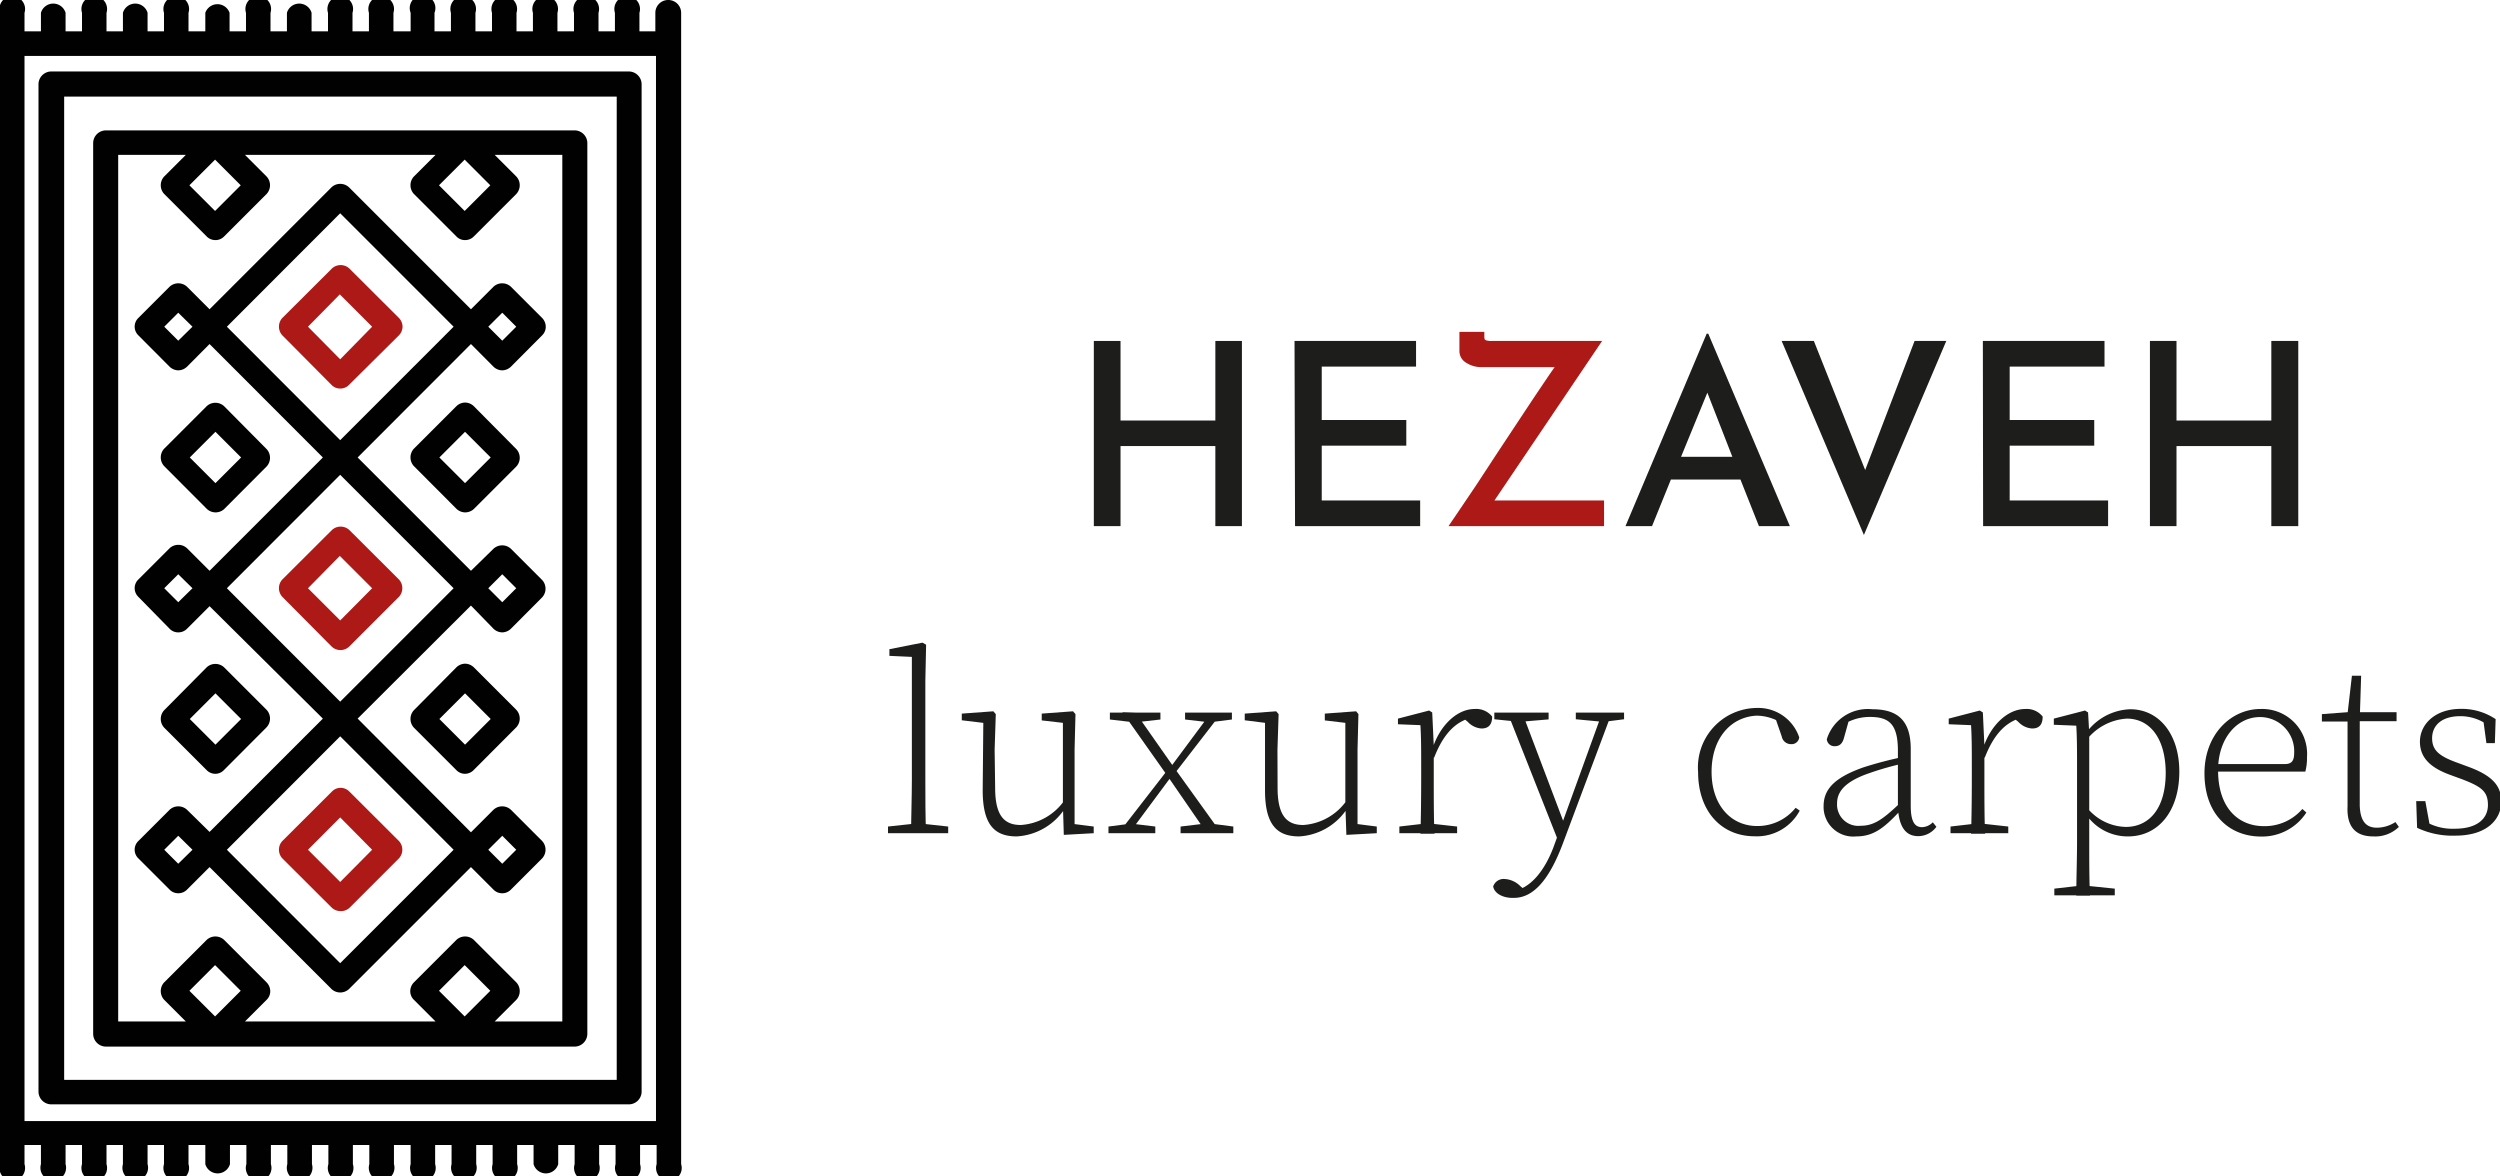 <svg xmlns="http://www.w3.org/2000/svg" viewBox="0 0 194.82 91.68"><defs><style>.cls-1{fill:#010101;}.cls-2{fill:#ad1917;}.cls-3{fill:#1d1d1b;}</style></defs><title>CarpetLogoWideSVGtest2</title><g id="Layer_2" data-name="Layer 2"><g id="Layer_1-2" data-name="Layer 1"><path class="cls-1" d="M49,86.06H4a1,1,0,0,1-1-1V6.57a1,1,0,0,1,1-1H49a1,1,0,0,1,1,1V85.1A1,1,0,0,1,49,86.06ZM5,84.15H48.06V7.53H5Z"/><path class="cls-2" d="M26.51,50.66h0a1,1,0,0,1-.67-.28L22,46.51a1,1,0,0,1,0-1.35l3.87-3.86a1,1,0,0,1,1.35,0l3.87,3.86a1,1,0,0,1,0,1.35l-3.87,3.87A1,1,0,0,1,26.51,50.66ZM24,45.84l2.51,2.51L29,45.84l-2.52-2.52Z"/><path class="cls-2" d="M26.51,30.28a.94.94,0,0,1-.67-.28L22,26.13a1,1,0,0,1,0-1.35l3.87-3.86a1,1,0,0,1,1.35,0l3.87,3.86a1,1,0,0,1,.28.68,1,1,0,0,1-.28.67L27.19,30A.94.94,0,0,1,26.51,30.28ZM24,25.46,26.51,28,29,25.46l-2.52-2.52Z"/><path class="cls-2" d="M26.51,71h0a1,1,0,0,1-.67-.28L22,66.89a1,1,0,0,1,0-1.35l3.87-3.86a.94.94,0,0,1,1.35,0l3.87,3.86a1,1,0,0,1,0,1.35l-3.87,3.87A1,1,0,0,1,26.51,71ZM24,66.22l2.51,2.51L29,66.22,26.51,63.7Z"/><path class="cls-1" d="M16.79,39.93a1,1,0,0,1-.68-.28l-3.32-3.33a1,1,0,0,1,0-1.35l3.32-3.32a1,1,0,0,1,1.35,0L20.78,35a1,1,0,0,1,0,1.35l-3.32,3.33A1,1,0,0,1,16.79,39.93Zm-2-4.28,2,2,2-2-2-2Z"/><path class="cls-1" d="M16.79,60.3a.94.94,0,0,1-.68-.28L12.79,56.7a1,1,0,0,1,0-1.35L16.11,52a1,1,0,0,1,1.35,0l3.32,3.32a1,1,0,0,1,0,1.35L17.46,60A.92.92,0,0,1,16.79,60.3Zm-2-4.27,2,2,2-2-2-2Z"/><path class="cls-1" d="M36.7,47.19,38.46,49a1,1,0,0,0,.68.28,1,1,0,0,0,.67-.28l2.44-2.45a1,1,0,0,0,0-1.35l-2.44-2.44a1,1,0,0,0-1.35,0L36.7,44.48l-8.83-8.83,8.83-8.84,1.76,1.77a1,1,0,0,0,.68.28,1,1,0,0,0,.67-.28l2.44-2.45a.93.93,0,0,0,.28-.67,1,1,0,0,0-.28-.68l-2.44-2.44a1,1,0,0,0-1.35,0L36.7,24.1l-9.51-9.51a1,1,0,0,0-1.35,0L16.33,24.1l-1.76-1.76a1,1,0,0,0-1.35,0l-2.44,2.44a.94.94,0,0,0,0,1.35l2.44,2.45a1,1,0,0,0,.67.28,1,1,0,0,0,.68-.28l1.76-1.77,8.83,8.84-8.83,8.83-1.76-1.76a1,1,0,0,0-1.35,0l-2.44,2.44a.94.94,0,0,0,0,1.35L13.22,49a.92.92,0,0,0,.67.28.94.94,0,0,0,.68-.28l1.76-1.76L25.16,56l-8.83,8.83L14.57,63.1a1,1,0,0,0-1.35,0l-2.44,2.44a.94.94,0,0,0,0,1.35l2.44,2.44a.92.92,0,0,0,.67.28.94.94,0,0,0,.68-.28l1.76-1.76,9.51,9.51a1,1,0,0,0,1.35,0l9.51-9.51,1.76,1.76a.94.94,0,0,0,.68.28.92.92,0,0,0,.67-.28l2.44-2.44a1,1,0,0,0,0-1.35L39.81,63.1a1,1,0,0,0-1.35,0L36.7,64.86,27.87,56Zm2.44-2.44,1.09,1.09-1.09,1.09-1.09-1.09Zm0-20.38,1.09,1.09-1.09,1.09-1.09-1.09ZM13.89,26.55,12.8,25.46l1.09-1.09L15,25.46Zm12.62-9.93,8.84,8.84L26.51,34.3l-8.83-8.84ZM13.89,46.93,12.8,45.84l1.09-1.09L15,45.84ZM26.51,37l8.84,8.84-8.84,8.84-8.83-8.84ZM13.89,67.31,12.8,66.22l1.09-1.09L15,66.22Zm25.25-2.18,1.09,1.09-1.09,1.09-1.09-1.09ZM26.51,75.06l-8.83-8.84,8.83-8.84,8.84,8.84Z"/><path class="cls-1" d="M36.24,39.93a1,1,0,0,1-.67-.28l-3.32-3.33a1,1,0,0,1,0-1.35l3.32-3.32a1,1,0,0,1,.67-.28h0a1,1,0,0,1,.68.28L40.24,35a1,1,0,0,1,0,1.35l-3.32,3.32A1,1,0,0,1,36.24,39.93Zm-2-4.28,2,2,2-2-2-2Z"/><path class="cls-1" d="M36.24,60.3a.92.92,0,0,1-.67-.28L32.25,56.7a1,1,0,0,1,0-1.35L35.57,52a1,1,0,0,1,.67-.28h0a1,1,0,0,1,.68.28l3.32,3.32a1,1,0,0,1,0,1.35L36.92,60A.94.94,0,0,1,36.24,60.3Zm-2-4.27,2,2,2-2-2-2Z"/><path class="cls-1" d="M44.77,10.16H8.26a1,1,0,0,0-1,1V80.56a1,1,0,0,0,1,1H44.77a1,1,0,0,0,1-1V11.12A1,1,0,0,0,44.77,10.16Zm-6.56,4.28-2,2-2-2,2-2Zm-19.45,0-2,2-2-2,2-2Zm-2,64.77-2-2,2-2,2,2Zm19.45,0-2-2,2-2,2,2Zm7.58.39H38.55l1.69-1.69a1,1,0,0,0,0-1.35l-3.32-3.32a1,1,0,0,0-1.35,0l-3.32,3.32a1,1,0,0,0-.28.68.93.93,0,0,0,.28.67l1.69,1.69H19.09l1.69-1.69a.93.93,0,0,0,.28-.67,1,1,0,0,0-.28-.68l-3.32-3.32a1,1,0,0,0-1.35,0l-3.32,3.32a1,1,0,0,0,0,1.35l1.69,1.69H9.21V12.07h5.27l-1.69,1.69a1,1,0,0,0,0,1.35l3.32,3.32a.94.94,0,0,0,.68.28.92.92,0,0,0,.67-.28l3.32-3.32a1,1,0,0,0,0-1.35l-1.69-1.69H33.94l-1.69,1.69a1,1,0,0,0,0,1.35l3.32,3.32a.92.92,0,0,0,.67.28.94.94,0,0,0,.68-.28l3.32-3.32a1,1,0,0,0,0-1.35l-1.69-1.69h5.27V79.6Z"/><path class="cls-1" d="M52.07,0a1,1,0,0,0-1,1V2.44H49.83V1a1,1,0,1,0-1.91,0V2.44H46.64V1a1,1,0,1,0-1.91,0V2.44H43.44V1a1,1,0,1,0-1.91,0V2.44H40.25V1a1,1,0,1,0-1.91,0V2.44H37.05V1a1,1,0,1,0-1.91,0V2.44H33.86V1A1,1,0,1,0,32,1V2.44H30.66V1a1,1,0,1,0-1.91,0V2.44H27.47V1a1,1,0,1,0-1.91,0V2.44H24.28V1a1,1,0,0,0-1.92,0V2.44H21.08V1a1,1,0,1,0-1.91,0V2.44H17.89V1A1,1,0,0,0,16,1V2.44H14.69V1a1,1,0,1,0-1.91,0V2.44H11.5V1A1,1,0,0,0,9.58,1V2.44H8.3V1A1,1,0,1,0,6.39,1V2.44H5.11V1A1,1,0,0,0,3.19,1V2.44H1.91V1A1,1,0,1,0,0,1V90.72a1,1,0,1,0,1.91,0V89.23H3.19v1.49a1,1,0,1,0,1.92,0V89.23H6.39v1.49a1,1,0,1,0,1.91,0V89.23H9.58v1.49a1,1,0,1,0,1.92,0V89.23h1.28v1.49a1,1,0,1,0,1.91,0V89.23H16v1.49a1,1,0,0,0,1.92,0V89.23h1.28v1.49a1,1,0,1,0,1.91,0V89.23h1.28v1.49a1,1,0,1,0,1.92,0V89.23h1.28v1.49a1,1,0,1,0,1.91,0V89.23h1.28v1.49a1,1,0,1,0,1.92,0V89.23H32v1.49a1,1,0,1,0,1.91,0V89.23h1.28v1.49a1,1,0,1,0,1.92,0V89.23h1.28v1.49a1,1,0,1,0,1.91,0V89.23h1.28v1.49a1,1,0,0,0,1.92,0V89.23h1.28v1.49a1,1,0,1,0,1.91,0V89.23h1.28v1.49a1,1,0,1,0,1.91,0V89.23h1.29v1.49a1,1,0,1,0,1.91,0V1A1,1,0,0,0,52.07,0ZM1.91,4.36H51.12v83H1.91v-83Z"/><path class="cls-3" d="M96.78,26.57V41H94.71V34.76H87.32V41H85.24V26.57h2.08v6.2h7.39v-6.2Z"/><path class="cls-3" d="M100.88,26.57h9.47v2H103v4.16h6.59v2H103V39h7.67v2h-9.75Z"/><path class="cls-2" d="M112.88,41l.8-1.18,1.35-2,1.65-2.52,1.74-2.63c.57-.86,1.09-1.65,1.57-2.36s.86-1.28,1.16-1.7h-5.74a2.15,2.15,0,0,1-1.15-.34,1.05,1.05,0,0,1-.53-.92V25.86h1.94v.26c0,.23,0,.37.14.4a1.38,1.38,0,0,0,.48.05h8.56L116.46,39H125v2Z"/><path class="cls-3" d="M126.67,41,133,26h.12l6.36,15h-2.41l-1.44-3.63h-5.42L128.74,41ZM131,35.6h4l-1.95-5Z"/><path class="cls-3" d="M141.35,26.57l4,10.06,3.85-10.06h2.47l-6.42,15.12-6.41-15.12Z"/><path class="cls-3" d="M154.52,26.57H164v2h-7.39v4.16h6.59v2h-6.59V39h7.67v2h-9.74Z"/><path class="cls-3" d="M179.1,26.57V41H177V34.76h-7.39V41h-2.07V26.57h2.07v6.2H177v-6.2Z"/><path class="cls-3" d="M73.89,64.41v.52H69.2v-.52l2.22-.24h.27Zm-2-14.33.28.16-.06,2.83v7.67c0,1.3,0,3.09.06,4.19H71c0-1.1.06-2.89.06-4.19V51.19l-1.75-.08v-.52Z"/><path class="cls-3" d="M77.55,61.39c0,2.15.69,2.9,2,2.9a4.49,4.49,0,0,0,3.37-1.88h.3v.72h-.68l.49-.2a4.8,4.8,0,0,1-3.8,2.25c-1.75,0-2.67-.93-2.65-3.68l.05-5.41.32.28-2-.24v-.52l2.46-.18.19.22-.09,2.77Zm5.35,3.67-.07-2.32,0-6.64.35.27-2-.23v-.53l2.44-.18.19.22-.07,2.77v6.25l-.39-.5,1.88.24v.52Z"/><path class="cls-3" d="M88.3,64.2l1.73.21v.52H86.38v-.52L88,64.2Zm0-7.92-1.81-.21v-.54h3.94v.54l-1.85.21Zm-1.14,8.65,3.88-5,.4.36L88,64.93Zm1.33-9.4,3,4.28,3.68,5.12H94.05L91,60.5l-3.53-5Zm6.72,0-3.78,4.89-.4-.38,3.35-4.51Zm-.94,8.64,1.84.24v.52H92v-.52l2-.24Zm-.18-7.9-1.74-.2v-.54H96v.54l-1.58.2Z"/><path class="cls-3" d="M99.56,61.39c0,2.15.7,2.9,2,2.9a4.47,4.47,0,0,0,3.36-1.88h.3v.72h-.67l.48-.2a4.78,4.78,0,0,1-3.79,2.25c-1.75,0-2.68-.93-2.66-3.68l0-5.41.33.28L97,56.13v-.52l2.45-.18.19.22-.09,2.77Zm5.36,3.67-.08-2.32,0-6.64.34.27-1.94-.23v-.53l2.44-.18.18.22-.07,2.77v6.25l-.38-.5,1.88.24v.52Z"/><path class="cls-3" d="M110.75,60.74v-1c0-1.27,0-2.3-.06-3.23l-1.75-.07V56l2.43-.63.24.15.12,2.58v2.68c0,1.24,0,3.29.06,4.19h-1.1C110.73,64,110.75,62,110.75,60.74Zm-1.7,3.67,2.08-.24h.27l2.15.24v.52h-4.5Zm2.18-6.36H112l-.34.2c.59-1.77,1.91-3,3.26-3a1.58,1.58,0,0,1,1.36.59c0,.62-.27.93-.83.93a1.59,1.59,0,0,1-1.07-.52l-.46-.38,1,0c-1.43.26-2.42,1.27-3.16,3.17h-.47Z"/><path class="cls-3" d="M116.36,69.08a.86.86,0,0,1,.91-.58,1.86,1.86,0,0,1,1.21.56l.53.45-.56.23-.42-.32c1.28-.27,2.32-1.57,3-3.32l.63-1.73,3.2-8.84h.75l-3.83,10.23c-1.09,2.89-2.33,4.21-3.81,4.21C117.17,70,116.46,69.65,116.36,69.08Zm1.94-12.84-1.85-.19v-.52h4.23v.53l-2.11.18Zm3.18,9.42-4-10.13h1.14L122,64.46Zm3.32-9.42-2-.19v-.52h3.76v.52l-1.49.19Z"/><path class="cls-3" d="M133.38,60.15c0,2.57,1.49,4.22,3.55,4.22a3.8,3.8,0,0,0,3-1.42l.32.22a3.78,3.78,0,0,1-3.51,2c-2.64,0-4.41-2-4.41-5a4.63,4.63,0,0,1,4.55-5,3.37,3.37,0,0,1,3.33,2.29.59.59,0,0,1-.62.53.73.73,0,0,1-.74-.59l-.55-1.59.76.69a3.74,3.74,0,0,0-2.18-.73C134.89,55.87,133.38,57.52,133.38,60.15Z"/><path class="cls-3" d="M145.21,59.8a30.37,30.37,0,0,1,3.18-.83v.51a23.4,23.4,0,0,0-3,.87c-1.69.64-2.23,1.4-2.23,2.25A1.66,1.66,0,0,0,145,64.35c1,0,1.69-.47,2.94-1.65l.3-.27.11.47-.34.35c-1.22,1.31-2.05,1.93-3.36,1.93a2.31,2.31,0,0,1-2.54-2.39C142.12,61.48,143,60.58,145.21,59.8ZM147.9,63V58.5c0-2.1-.71-2.63-2.19-2.63a3.83,3.83,0,0,0-2.23.71l.63-.56-.42,1.51c-.12.42-.34.62-.7.62a.59.59,0,0,1-.63-.55,3.35,3.35,0,0,1,3.54-2.33c2,0,3,.89,3,3.1v4.41c0,1.29.33,1.68.89,1.68a1.23,1.23,0,0,0,.83-.38l.28.35a1.76,1.76,0,0,1-1.41.73C148.45,65.16,148,64.36,147.9,63Z"/><path class="cls-3" d="M153.66,60.74v-1c0-1.27,0-2.3-.06-3.23l-1.74-.07V56l2.42-.63.24.15.12,2.58v2.68c0,1.24,0,3.29.06,4.19h-1.1C153.64,64,153.66,62,153.66,60.74ZM152,64.41l2.07-.24h.27l2.16.24v.52H152Zm2.17-6.36h.74l-.35.2c.59-1.77,1.91-3,3.27-3a1.58,1.58,0,0,1,1.35.59c0,.62-.26.93-.82.93a1.61,1.61,0,0,1-1.08-.52l-.46-.38,1,0c-1.42.26-2.41,1.27-3.15,3.17h-.48Z"/><path class="cls-3" d="M161.86,59.83c0-1.28,0-2.35-.06-3.28l-1.75-.07V56l2.43-.63.24.15.09,1.63,0,.08v6.23l0,.14v2c0,1.3,0,3.1.06,4.2H161.8c0-1.1.06-2.89.06-4.19Zm2.94,9.42v.52h-4.71v-.52l2.1-.24h.27ZM165.74,56a4.32,4.32,0,0,0-3.25,1.81l-.17-.31A4.43,4.43,0,0,1,166,55.27c2.25,0,3.83,1.94,3.83,4.86,0,3.09-1.64,5.05-4,5.05a3.91,3.91,0,0,1-3.49-2.09l.19-.29a4,4,0,0,0,3.14,1.64c1.67,0,3.1-1.26,3.1-4.24C168.75,57.46,167.48,56,165.74,56Z"/><path class="cls-3" d="M179.78,59a4.22,4.22,0,0,1-.13,1.13H172.3v-.59h5.77c.55,0,.71-.3.71-.87a2.66,2.66,0,0,0-2.67-2.79c-1.78,0-3.26,1.65-3.26,4.14,0,3,1.63,4.36,3.57,4.36a3.87,3.87,0,0,0,3-1.34l.31.28a4.11,4.11,0,0,1-3.53,1.87c-2.39,0-4.41-1.64-4.41-4.94,0-3,2.05-5,4.37-5A3.5,3.5,0,0,1,179.78,59Z"/><path class="cls-3" d="M185.22,64.5a2.65,2.65,0,0,0,1.45-.44l.27.38a2.65,2.65,0,0,1-2,.74c-1.42,0-2.08-.8-2-2.37,0-.41,0-.8,0-1.43V56.23h-2v-.58l2.54-.19-.57.42.37-3.22H184l-.11,3.41v6.7C183.93,64,184.39,64.5,185.22,64.5Zm1.54-9v.7h-3.32v-.7Z"/><path class="cls-3" d="M188.36,64.51l-.07-2.08H189l.4,2.18-.65-.27v-.48a4.21,4.21,0,0,0,2.56.72c1.72,0,2.57-.78,2.57-1.85s-.53-1.43-2-2l-.93-.34c-1.43-.52-2.37-1.26-2.37-2.59s1.14-2.56,3.2-2.56a4.75,4.75,0,0,1,2.7.8l-.06,1.87h-.66l-.27-2,.48.28v.39a3.64,3.64,0,0,0-2.24-.77c-1.48,0-2.2.74-2.2,1.72s.61,1.42,2,1.92l.84.31c1.87.69,2.55,1.49,2.55,2.7,0,1.42-1.15,2.66-3.57,2.66A6.46,6.46,0,0,1,188.36,64.51Z"/></g></g></svg>